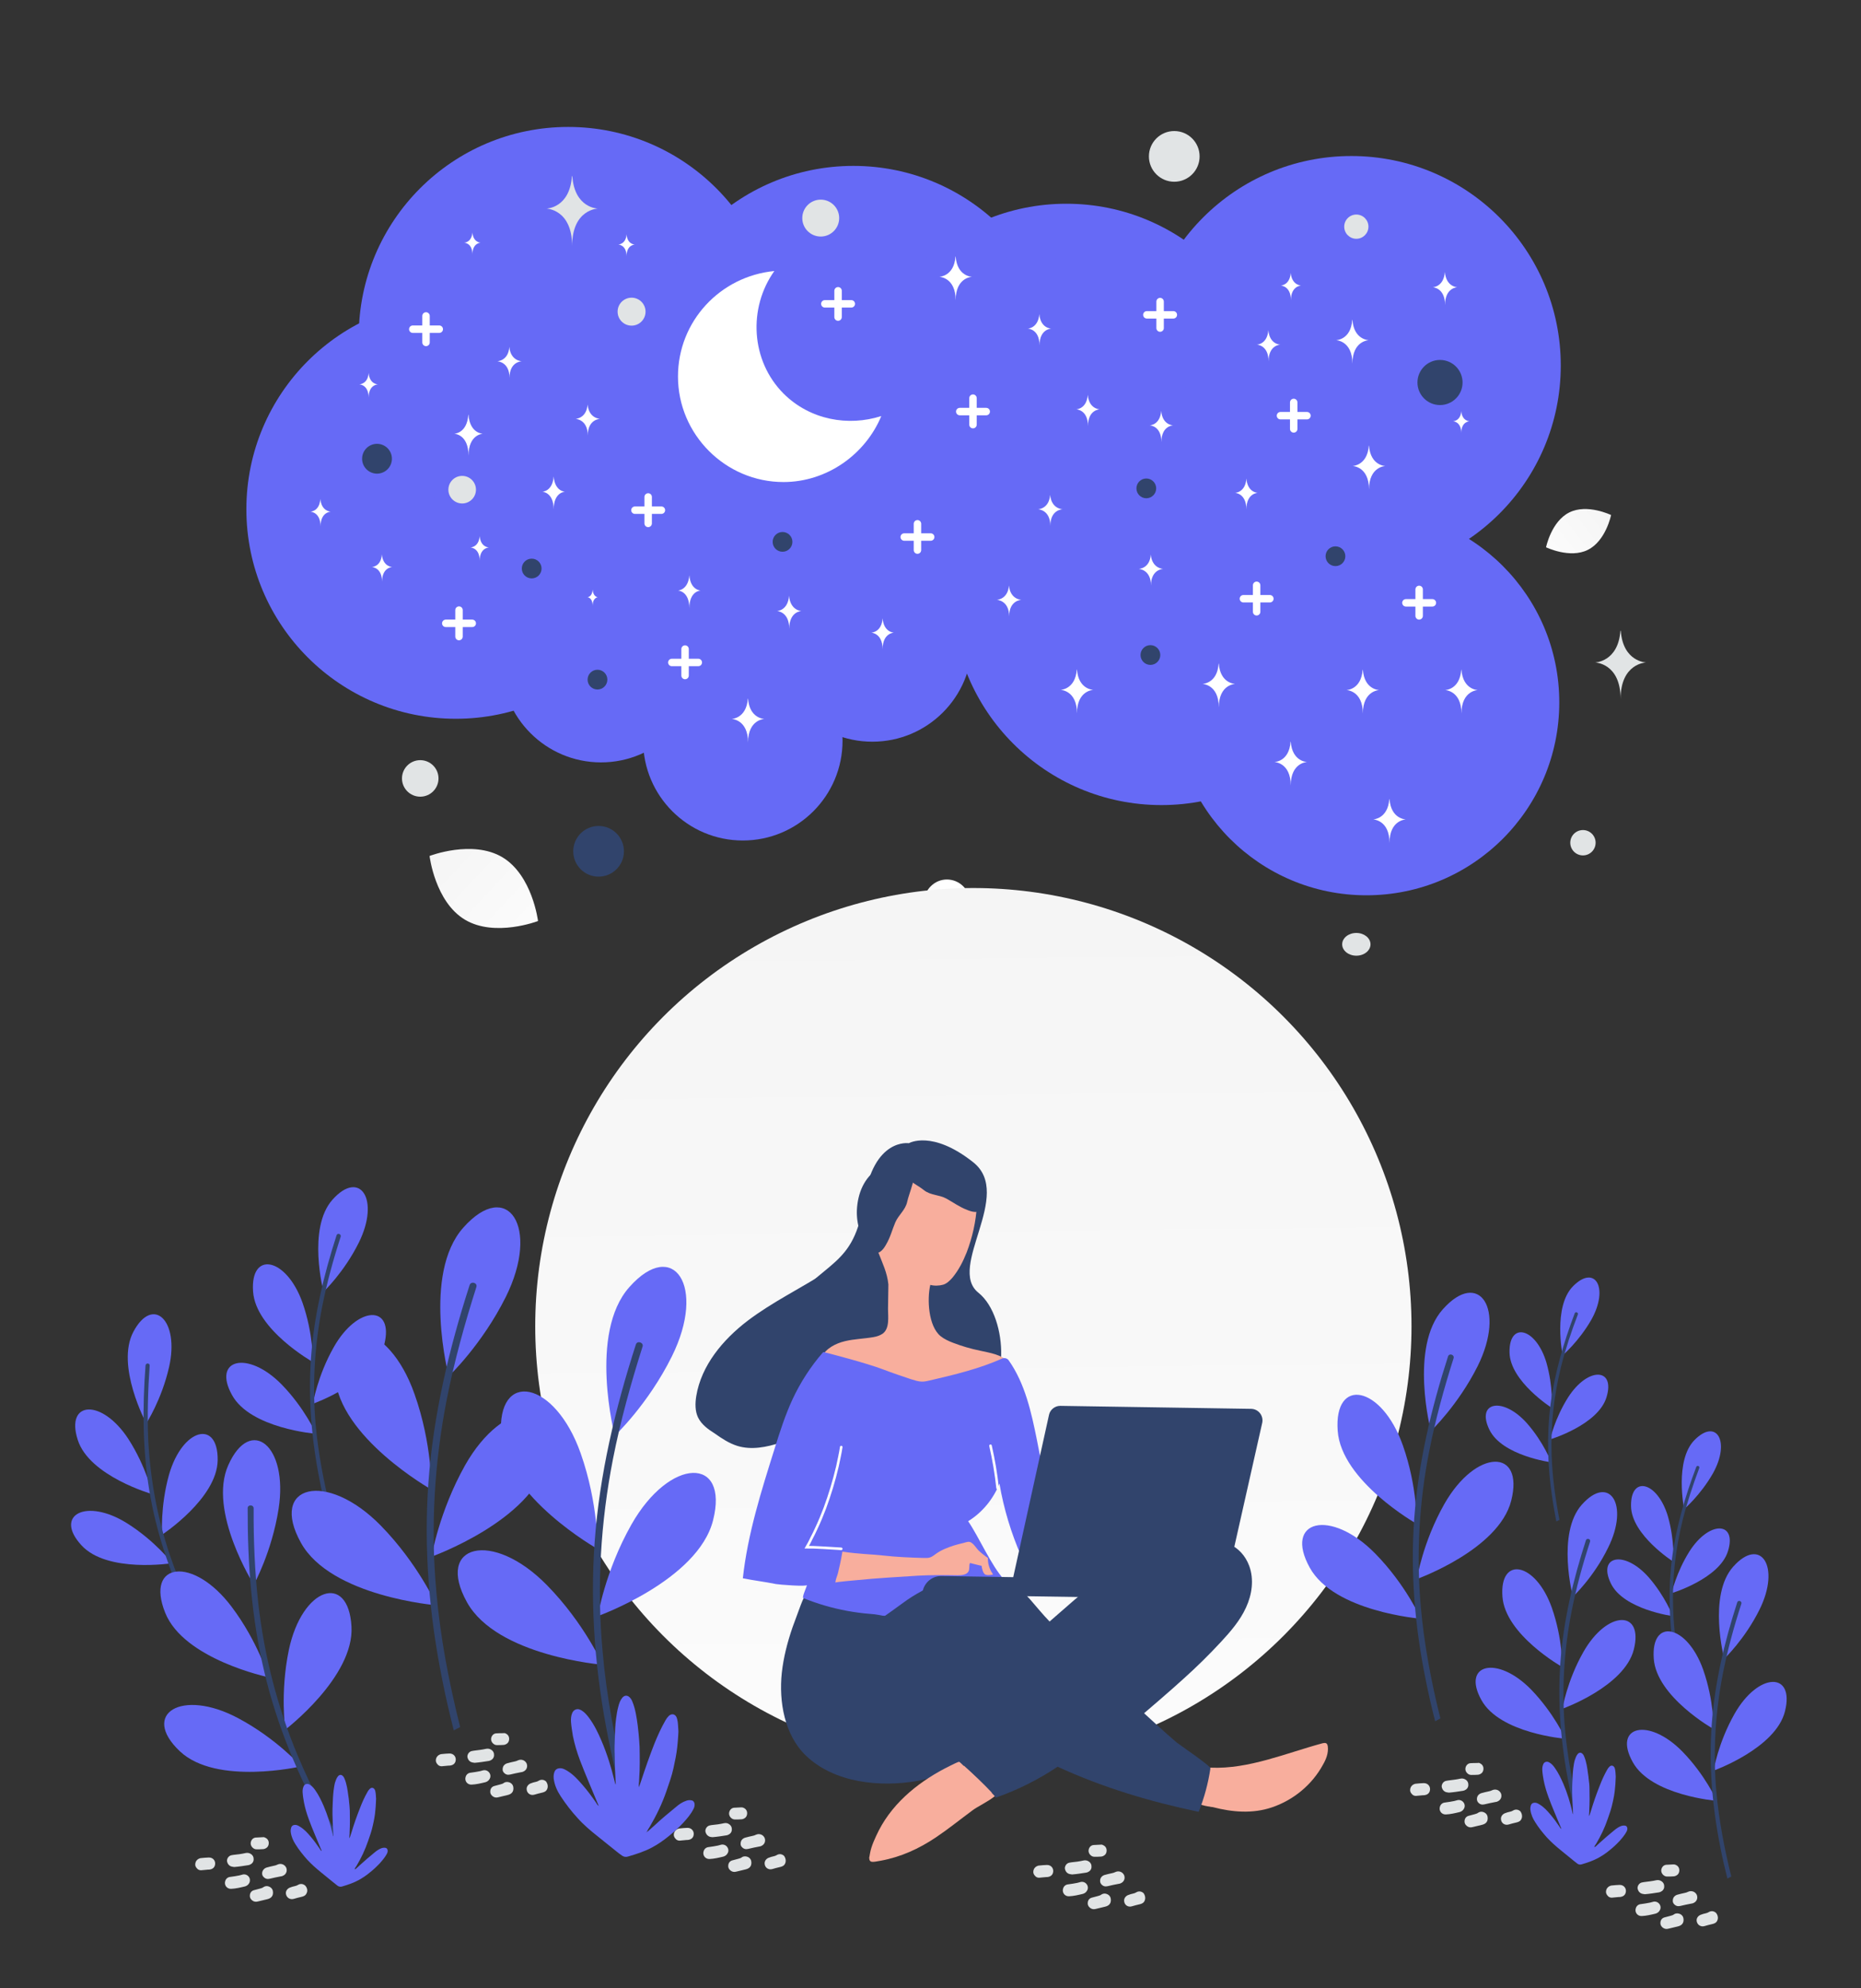 <?xml version="1.0" encoding="utf-8"?>
<!-- Generator: Adobe Illustrator 24.3.0, SVG Export Plug-In . SVG Version: 6.00 Build 0)  -->
<svg version="1.1" id="Layer_1" xmlns="http://www.w3.org/2000/svg" xmlns:xlink="http://www.w3.org/1999/xlink" x="0px" y="0px"
	 viewBox="0 0 998.6 1066.5" style="enable-background:new 0 0 998.6 1066.5;" xml:space="preserve">
<rect x="0" y="0" width="998.6" height="1066.5" fill="#333333" stroke="none"/>
<style type="text/css">
	.st0{fill:#31446C;}
	.st1{fill:#666AF6;}
	.st2{fill:none;}
	.st3{fill-rule:evenodd;clip-rule:evenodd;fill:#FFFFFF;}
	.st4{fill:#FFFFFF;}
	.st5{fill:none;stroke:#FFFFFF;stroke-width:4;stroke-linecap:round;stroke-linejoin:round;}
	.st6{fill:url(#SVGID_1_);}
	.st7{fill:url(#SVGID_2_);}
	.st8{fill:#E1E4E5;}
	.st9{fill:url(#SVGID_3_);}
	.st10{fill:#F8AE9D;}
	.st11{fill:none;stroke:#FFFFFF;stroke-width:1.376;stroke-linecap:round;stroke-miterlimit:10;}
</style>
<circle class="st0" cx="-277.6" cy="68" r="112.4"/>
<circle class="st1" cx="-273" cy="271.4" r="12.1"/>
<g>
	<path class="st2" d="M49.3,19.1h900v600h-900V19.1z"/>
	<circle class="st1" cx="398.6" cy="397.4" r="53.5"/>
	<circle class="st1" cx="322.5" cy="355.5" r="53.5"/>
	<circle class="st1" cx="244.6" cy="273.2" r="112.4"/>
	<circle class="st1" cx="733.2" cy="376.8" r="103.5"/>
	<circle class="st1" cx="340.1" cy="308.3" r="58.1"/>
	<circle class="st1" cx="304.9" cy="180.5" r="112.4"/>
	<circle class="st1" cx="725.1" cy="196.1" r="112.4"/>
	<circle class="st1" cx="419.2" cy="319.1" r="58.1"/>
	<circle class="st1" cx="457.9" cy="201.4" r="112.4"/>
	<circle class="st1" cx="572.2" cy="221.7" r="112.4"/>
	<circle class="st1" cx="468.1" cy="344.4" r="53.5"/>
	<circle class="st1" cx="550.6" cy="250" r="112.4"/>
	<circle class="st1" cx="623.2" cy="319.5" r="112.4"/>
	<path class="st3" d="M566.3,561.3l-47.5-67.4L566.3,561.3z"/>
	<path class="st3" d="M499.4,475.5c-4.8,4.8-4.8,12.7,0,17.5c4.8,4.8,12.7,4.8,17.5,0c4.8-4.8,4.8-12.7,0-17.5
		C512,470.6,504.2,470.6,499.4,475.5L499.4,475.5z"/>
	<path class="st3" d="M447.1,561.3l50.3-67.4L447.1,561.3z"/>
	<path class="st4" d="M297.1,255.6L297.1,255.6c0.6,8.1,6.1,8.2,6.1,8.2s-6.1,0.1-6.1,9.5c0-9.3-6.1-9.5-6.1-9.5
		S296.5,263.7,297.1,255.6z M369.9,308.6L369.9,308.6c0.6,8.1,6.1,8.2,6.1,8.2s-6.1,0.1-6.1,9.5c0-9.3-6.1-9.5-6.1-9.5
		S369.3,316.6,369.9,308.6L369.9,308.6z M423.4,319.6L423.4,319.6c0.7,8.1,6.7,8.2,6.7,8.2s-6.6,0.1-6.6,9.5c0-9.3-6.6-9.5-6.6-9.5
		S422.8,327.7,423.4,319.6z M401.3,374.8h0.1c0.8,10.8,8.8,10.9,8.8,10.9s-8.8,0.2-8.8,12.6c0-12.4-8.8-12.6-8.8-12.6
		S400.5,385.5,401.3,374.8z M473.6,331.7L473.6,331.7c0.6,7.6,6.1,7.7,6.1,7.7s-6.1,0.1-6.1,8.9c0-8.7-6.1-8.9-6.1-8.9
		S473.1,339.3,473.6,331.7L473.6,331.7z M541.4,314.1L541.4,314.1c0.7,7.6,6.7,7.7,6.7,7.7s-6.6,0.1-6.6,8.9c0-8.7-6.6-8.9-6.6-8.9
		S540.8,321.6,541.4,314.1z M617.5,297.5L617.5,297.5c0.7,7.6,6.7,7.7,6.7,7.7s-6.6,0.1-6.6,8.9c0-8.7-6.6-8.9-6.6-8.9
		S617,305.1,617.5,297.5L617.5,297.5z M577.8,359.2h0.1c0.8,10.8,8.8,10.9,8.8,10.9s-8.8,0.2-8.8,12.6c0-12.4-8.8-12.6-8.8-12.6
		S577,369.9,577.8,359.2z M653.9,356h0.1c0.8,10.8,8.8,10.9,8.8,10.9s-8.8,0.2-8.8,12.6c0-12.4-8.8-12.6-8.8-12.6
		S653.2,366.8,653.9,356z M692.5,397.9h0.1c0.8,10.8,8.8,10.9,8.8,10.9s-8.8,0.2-8.8,12.6c0-12.4-8.8-12.6-8.8-12.6
		S691.8,408.7,692.5,397.9L692.5,397.9z M784.1,359.3h0.1c0.8,10.8,8.8,10.9,8.8,10.9s-8.8,0.2-8.8,12.6c0-12.4-8.8-12.6-8.8-12.6
		S783.3,370.1,784.1,359.3z M745.5,428.7h0.1c0.8,10.8,8.8,10.9,8.8,10.9s-8.8,0.2-8.8,12.6c0-12.4-8.8-12.6-8.8-12.6
		S744.7,439.4,745.5,428.7z M563.5,265.5L563.5,265.5c0.7,7.6,6.7,7.7,6.7,7.7s-6.6,0.1-6.6,8.9c0-8.7-6.6-8.9-6.6-8.9
		S562.9,273.1,563.5,265.5z M668.8,256.7L668.8,256.7c0.6,7.6,6.1,7.7,6.1,7.7s-6.1,0.1-6.1,8.9c0-8.7-6.1-8.9-6.1-8.9
		S668.3,264.3,668.8,256.7L668.8,256.7z M734.5,239.1h0.1c0.8,10.8,8.8,10.9,8.8,10.9s-8.8,0.2-8.8,12.6c0-12.4-8.8-12.6-8.8-12.6
		S733.7,249.8,734.5,239.1z M731.2,359.3h0.1c0.8,10.8,8.8,10.9,8.8,10.9s-8.8,0.2-8.8,12.6c0-12.4-8.8-12.6-8.8-12.6
		S730.4,370.1,731.2,359.3z M692.6,146.4L692.6,146.4c0.6,6.7,5.6,6.8,5.6,6.8s-5.5,0.1-5.5,7.9c0-7.8-5.5-7.9-5.5-7.9
		S692.1,153.1,692.6,146.4z M725.6,171.6h0.1c0.8,10.8,8.8,10.9,8.8,10.9s-8.8,0.2-8.8,12.6c0-12.4-8.8-12.6-8.8-12.6
		S724.9,182.4,725.6,171.6z M775.3,145.9L775.3,145.9c0.7,8.1,6.7,8.2,6.7,8.2s-6.6,0.1-6.6,9.5c0-9.3-6.6-9.5-6.6-9.5
		S774.7,154,775.3,145.9z M784.1,220.5L784.1,220.5c0.4,5.4,4.4,5.5,4.4,5.5s-4.4,0.1-4.4,6.3c0-6.2-4.4-6.3-4.4-6.3
		S783.8,225.9,784.1,220.5z M171.9,267.7L171.9,267.7c0.6,6.7,5.6,6.8,5.6,6.8s-5.5,0.1-5.5,7.9c0-7.8-5.5-7.9-5.5-7.9
		S171.4,274.5,171.9,267.7L171.9,267.7z M204.9,297.4L204.9,297.4c0.6,6.7,5.6,6.8,5.6,6.8s-5.5,0.1-5.5,7.9c0-7.8-5.5-7.9-5.5-7.9
		S204.5,304.1,204.9,297.4z M257.4,287.6L257.4,287.6c0.5,6.1,5,6.1,5,6.1s-5,0.1-5,7.1c0-7-5-7.1-5-7.1S256.9,293.7,257.4,287.6z
		 M318,316.3L318,316.3c0.3,4,2.8,4.1,2.8,4.1s-2.8,0.1-2.8,4.7c0-4.7-2.8-4.7-2.8-4.7S317.8,320.3,318,316.3L318,316.3z
		 M557.7,168.5L557.7,168.5c0.6,7.7,6.4,7.8,6.4,7.8s-6.3,0.1-6.3,9c0-8.9-6.3-9-6.3-9S557.1,176.1,557.7,168.5z M583.7,211.8
		L583.7,211.8c0.6,7.7,6.4,7.8,6.4,7.8s-6.3,0.1-6.3,9c0-8.9-6.3-9-6.3-9S583.1,219.5,583.7,211.8z M680.6,177.1L680.6,177.1
		c0.6,7.7,6.4,7.8,6.4,7.8s-6.3,0.1-6.3,9c0-8.9-6.3-9-6.3-9S680,184.8,680.6,177.1z M623.1,220.4L623.1,220.4
		c0.6,7.7,6.4,7.8,6.4,7.8s-6.3,0.1-6.3,9c0-8.9-6.3-9-6.3-9S622.5,228.1,623.1,220.4L623.1,220.4z M253.5,124.7L253.5,124.7
		c0.4,5.4,4.4,5.5,4.4,5.5s-4.4,0.1-4.4,6.3c0-6.2-4.4-6.3-4.4-6.3S253.1,130.1,253.5,124.7L253.5,124.7z M273.3,186.1L273.3,186.1
		c0.7,7.6,6.7,7.7,6.7,7.7s-6.6,0.1-6.6,8.9c0-8.7-6.6-8.9-6.6-8.9S272.8,193.7,273.3,186.1z M197.8,200.1L197.8,200.1
		c0.5,6.1,5,6.1,5,6.1s-5,0.1-5,7.1c0-7-5-7.1-5-7.1S197.4,206.1,197.8,200.1z M251.3,222.5h0.1c0.7,10.1,7.7,10.2,7.7,10.2
		s-7.7,0.2-7.7,11.8c0-11.7-7.7-11.8-7.7-11.8S250.6,232.6,251.3,222.5L251.3,222.5z M512.7,137.6h0.1c0.8,10.8,8.8,10.9,8.8,10.9
		s-8.8,0.2-8.8,12.6c0-12.4-8.8-12.6-8.8-12.6S512,148.3,512.7,137.6z M336.2,125.7L336.2,125.7c0.4,5.4,4.4,5.5,4.4,5.5
		s-4.4,0.1-4.4,6.3c0-6.2-4.4-6.3-4.4-6.3S335.9,131,336.2,125.7z M315.3,217L315.3,217c0.7,7.6,6.7,7.7,6.7,7.7s-6.6,0.1-6.6,8.9
		c0-8.7-6.6-8.9-6.6-8.9S314.7,224.6,315.3,217L315.3,217z"/>
	<path class="st5" d="M449.7,170.1V156 M442.6,163h14.2 M522.1,227.8v-14.2 M515,220.8h14.2 M347.8,280.8v-14.2 M340.7,273.7h14.2
		 M246.3,341.5v-14.2 M239.2,334.4h14.2 M367.6,362.4v-14.2 M360.5,355.4h14.2 M674.3,328.2v-14.2 M667.2,321.2h14.2 M761.5,330.4
		v-14.2 M754.4,323.4h14.2 M694.2,230.1v-14.2 M687.1,223h14.2 M492.3,295.1V281 M485.2,288.1h14.2 M228.6,183.7v-14.2 M221.5,176.6
		h14.2 M622.5,176v-14.2 M615.4,168.9h14.2"/>
	<path class="st3" d="M472.9,223.2c-17.7,5.7-38.2,2.1-52.4-12c-17.7-17.7-19.1-46-5-65.8c-29,2.8-51.7,26.9-51.7,56.6
		c0,31.1,25.5,56.6,56.6,56.6C443.8,258.6,464.4,243.7,472.9,223.2L472.9,223.2z"/>
	
		<linearGradient id="SVGID_1_" gradientUnits="userSpaceOnUse" x1="815.199" y1="137.799" x2="894.762" y2="200.734" gradientTransform="matrix(1 0 0 -1 0 448.011)">
		<stop  offset="0" style="stop-color:#FFFFFF"/>
		<stop  offset="1" style="stop-color:#EEEEEE"/>
	</linearGradient>
	<path class="st6" d="M852,295c-9.6,4.8-22.4-1.4-22.4-1.4s2.8-13.9,12.5-18.7c9.6-4.8,22.4,1.4,22.4,1.4S861.7,290.2,852,295
		L852,295z"/>
	
		<linearGradient id="SVGID_2_" gradientUnits="userSpaceOnUse" x1="311.328" y1="-76.862" x2="181.918" y2="43.377" gradientTransform="matrix(1 0 0 -1 0 448.011)">
		<stop  offset="0" style="stop-color:#FFFFFF"/>
		<stop  offset="1" style="stop-color:#EEEEEE"/>
	</linearGradient>
	<path class="st7" d="M249.5,493.4c16.1,9.6,39.2,0.7,39.2,0.7s-3-24.5-19.1-34.2c-16.1-9.6-39.1-0.7-39.1-0.7
		S233.4,483.8,249.5,493.4L249.5,493.4z"/>
	<circle class="st0" cx="772.7" cy="205.2" r="12.1"/>
	<circle class="st0" cx="321.2" cy="456.7" r="13.6"/>
	<circle class="st0" cx="202.3" cy="246.1" r="8"/>
	<circle class="st0" cx="615.1" cy="262" r="5.3"/>
	<circle class="st0" cx="716.6" cy="298.4" r="5.3"/>
	<circle class="st0" cx="617.3" cy="351.4" r="5.3"/>
	<circle class="st0" cx="419.9" cy="290.7" r="5.3"/>
	<circle class="st0" cx="320.6" cy="364.6" r="5.3"/>
	<circle class="st0" cx="285.3" cy="305" r="5.3"/>
	<circle class="st8" cx="849.4" cy="452.1" r="6.8"/>
	<circle class="st8" cx="225.5" cy="417.6" r="9.8"/>
	<circle class="st8" cx="338.9" cy="167.2" r="7.5"/>
	<circle class="st8" cx="727.8" cy="121.6" r="6.5"/>
	<circle class="st8" cx="248" cy="262.7" r="7.4"/>
	<circle class="st8" cx="440.4" cy="117" r="9.9"/>
	<ellipse class="st8" cx="727.8" cy="506.6" rx="7.6" ry="6.1"/>
	<circle class="st8" cx="630.1" cy="83.9" r="13.6"/>
	<path class="st8" d="M869.5,338.4h0.2c1.2,16.7,13.6,17,13.6,17s-13.7,0.3-13.7,19.6c0-19.3-13.7-19.6-13.7-19.6
		S868.3,355.1,869.5,338.4z M306.9,94.5h0.2c1.2,17.2,13.7,17.4,13.7,17.4s-13.8,0.3-13.8,20.1c0-19.8-13.8-20.1-13.8-20.1
		S305.7,111.7,306.9,94.5z"/>
</g>
<path class="st2" d="M-23.4,408.2h1057.9v705.3H-23.4V408.2z"/>
<linearGradient id="SVGID_3_" gradientUnits="userSpaceOnUse" x1="528.067" y1="-762.239" x2="513.569" y2="483.023" gradientTransform="matrix(1 0 0 -1 0 448.011)">
	<stop  offset="0" style="stop-color:#FFFFFF"/>
	<stop  offset="1" style="stop-color:#EEEEEE"/>
</linearGradient>
<circle class="st9" cx="522.3" cy="711.5" r="235.1"/>
<path class="st10" d="M682.5,969.6c11.6-3.9,21.6-12.2,27.4-22.9c1.7-2.9,3-6.3,2.6-9.7c-0.1-0.7-0.3-1.5-0.9-1.8
	c-0.6-0.3-1.3-0.1-1.9,0c-19.3,5.2-39.7,14-60,13.1c-0.9,0-1.9-0.1-2.7,0.3c-1,0.4-1.6,1.3-2.1,2.3c-1.5,3.2-2.9,9.2-2.4,12.8
	c0.6,4.3,4.7,4.9,8.4,5.8C661.3,972.2,672.2,973.1,682.5,969.6z"/>
<path class="st10" d="M684.3,945.7c1.6-0.7,3.2-1.3,4.8-1.3c1.7,0,3.5,0.9,4,2.5c0.4,1.1,0,2.3-0.4,3.3c-1.2,2.7-3.3,4.9-5.6,6.8
	c-8.6,7.3-19.7,11.7-31,12.4c-5,0.3-10.3-0.2-14.7-2.5c2.2-2.7,1.8-6.5,2-9.9c0.7-9.9,9.2-6.2,16-6.2
	C667.9,950.6,676.4,948.9,684.3,945.7L684.3,945.7z"/>
<path class="st0" d="M425.6,872.1l-0.4,1.1c-2.7,7.9-4.8,16-5.7,24.3c-1.6,15.3,1.4,33.2,12.9,44.3c15.4,14.8,40,17.1,60,13.6
	c8.2-1.4,15.9-4.9,22.5-10c6.5,5.9,13.5,12.4,19.4,19c11.7-4.1,22.9-9.7,33.2-16.6c24.4,11.2,49.4,18.7,75.7,24.2
	c3-7.5,5.1-15.3,6.3-23.3c0.2-1.3-16.2-12.4-18.1-13.9c-5.7-4.8-17.5-15.7-17.5-15.7s14.9-12.7,21.4-18.7
	c6.9-6.2,13.5-12.7,19.8-19.5c5.2-5.6,10.3-11.5,13.5-18.5c3.2-6.9,4.4-15.1,1.7-22.4c-8.4-22.4-42.5-14.6-58.3-6.8
	c-13.1,6.4-24.5,15.8-35.6,25.2c-4.4,3.8-8.8,7.7-13.2,11.5c-3.4-3.5-7.2-8.1-10.4-11.8c-3.5-4-7.4-7.8-12.2-10.1
	c-5-2.5-9.7-2.2-15-2.9c-2.4-0.3-4.7-1.1-7.1-1.5c-7-1.3-14.5,0.1-20.6,3.7c-5.9,3.4-10.6,7.5-17.5,8.8c-7.8,1.5-16.9,0.6-24.7-0.4
	c-7-1-14.2-2.6-21.2-1.2c-2.9,0.6-4,4.6-5,7C428.2,865,426.9,868.5,425.6,872.1L425.6,872.1z M487.7,613.3c0,0-18.9-3-24,30.4
	c-5.6,37.1-20.7,31-44.6,61.2c-14,17.6,0.7,48.7,30.6,48.1c29.9-0.6,56.9-9.2,74.1-5.5c17.2,3.7,18.2-40.4,1.2-54
	c-17-13.6,19.2-52.6-2.8-70C500.1,606,487.7,613.3,487.7,613.3L487.7,613.3z"/>
<path class="st0" d="M374.6,760.5c-1.7-3.5-1.6-7.7-1-11.5c2.7-16.5,14.3-30.3,27.5-40.4c13.3-10.1,28.5-17.4,42.5-26.4
	c3.6-2.4,7.3-4.9,11.4-6.2c4.2-1.3,9-1.1,12.5,1.5c2.4,1.9,3.8,4.8,4.7,7.7c1.8,6.4,1.1,13.1,0,19.6c-1.4,8.2-3.4,16.3-6.7,23.8
	c-2.6,6.1-6.9,12.3-13.4,13.5c-1.9,7.2-5.7,14-11.1,19.2c-6.2,6-14,9.8-22.1,12.6c-7.5,2.5-15.7,4.1-23.2,1.8
	c-4.5-1.4-8.4-4-12.2-6.7C380,766.8,376.5,764.3,374.6,760.5z M442.2,749.5l4.4-7c-0.9,0.1-1.8,0.3-2.7,0.6
	C441.5,744.2,440,748,442.2,749.5z"/>
<path class="st10" d="M524,642.6c0.2,1.2,0.3,2.5,0.2,4c-0.5,8.7-2.4,17.2-5.5,25.3c-1.9,4.8-4.3,9.5-7.6,13.5c-1.4,1.6-3,3.2-5,3.8
	c-2.1,0.6-4.8,0.7-6.9,0.1c-1.8,7.6-1.1,22.1,5.5,27.5c2,1.6,4.4,2.7,6.8,3.6c4.7,1.8,9.5,3.2,14.4,4.2c5.5,1.2,11.6,2.1,15.5,6.2
	c0.5,0.5,1,1.2,0.8,1.9c-0.1,0.4-0.4,0.7-0.8,1c-3.1,2.5-6.9,3.9-10.6,5.2c-6.6,2.2-13.5,4.1-20.4,5.4c-7.3,1.3-14.7,1.9-22.1,1.1
	c-5.7-0.6-11.3-2.1-16.4-4.6c-5.4-2.7-10.9-4.9-16.5-7.4c-4.7-2.2-9.4-4.7-14.5-5.5c2.4-4.6,7.5-7.2,12.5-8.4
	c5-1.2,10.3-1.3,15.4-2.2c1.7-0.3,3.3-0.8,4.8-1.8c3.9-2.8,2.9-9.2,2.9-13.3l0.2-13.1c-0.6-6.3-3.2-11.5-5.4-17.2
	c-3.5-8.8-4.2-18.7-1.1-27.7c3-8.9,10-16.7,18.8-19.8c8.9-3.1,19.6-1.4,26.4,5.2C519.5,633.5,523.1,637.2,524,642.6L524,642.6z"/>
<path class="st0" d="M496.7,614.8c8.9-1,16.9,3.3,22.9,10.1c5,5.6,8,13.1,7.8,20.6c0,1.1-0.1,2.2-0.7,3.2c-1.6,2.3-5.1,1.5-7.7,0.4
	c-4.2-1.6-7.4-4-11.2-6.1s-8.5-1.7-12-4.5c-3.2-2.7-14.4-8.3-14.7-12.7c-0.4-5.3,9.4-9.7,13.5-10.6
	C495.3,614.9,495.9,614.8,496.7,614.8L496.7,614.8z"/>
<path class="st0" d="M471.2,626.9c-7.5,4.8-11,13.3-11.4,22.3c-0.3,7.5,2.1,15.2,6.9,20.9c0.7,0.8,1.5,1.6,2.6,2
	c2.7,0.8,4.9-2.1,6.2-4.5c2.3-3.9,3.2-7.8,4.9-11.8s5.5-6.7,6.4-11.1c0.8-4.1,5.9-15.6,3.4-19.2c-3.1-4.4-13.4-1.6-17.2,0.3
	C472.4,626.1,471.8,626.4,471.2,626.9z"/>
<path class="st1" d="M537.8,728.8c1.2-0.5,2.6-0.1,3.4,0.9c8.8,12.4,12.2,27.9,15.2,42.8c3.4,17,6.4,34,9.3,51.1
	c0.2,0.9,0.3,1.8-0.1,2.6c-0.4,0.8-1.3,1.2-2.1,1.6c-5.1,2.5-10.3,4.9-15.4,7.3c-5.5-12.5-9.5-25.7-11.8-39.2
	c-3.3,8.3-9.2,15.5-16.8,20.2c5.6,8.1,12.6,24.2,19.3,31.3c1,1.1,7.4-0.6,8.9-1.1c0.9,2.5-3.3-0.2-3.3,2.4
	c-3.8,0.6-8.8-1.7-12.7-2.2c-4.8-0.6-9.6-0.6-14.3-0.1c-7.9,0.9-15.6,3.3-22.7,7.1c-3.5,1.9-6.9,4-10,6.3c-2.8,2.1-9.6,6.9-9.6,6.9
	c-0.5,0.4-2.8-0.2-3.4-0.3c-1.6-0.3-3.2-0.5-4.9-0.6c-4.1-0.3-8.2-0.9-12.2-1.6c-8.1-1.5-16-3.8-23.6-6.9c-0.7-0.6,1.9-6,2-7
	c-0.1,1-15.1-0.2-16.6-0.5c-5.9-1.2-11.9-1.9-17.8-3.1c2.6-23.8,9.9-46.8,17.1-69.7c2.8-9,5.7-18,9.6-26.4c4.2-9,9.7-17.5,16.2-25
	c0.2-0.2,0.5-0.3,0.7-0.2c3.1,0.8,22.3,5.7,31.8,9.3c4.9,1.9,9.8,3.5,14.8,5.2c2,0.6,4,1.3,6,1.3c1.4,0,2.7-0.3,4-0.6
	C512.2,737.5,525.5,734.3,537.8,728.8L537.8,728.8z"/>
<path class="st11" d="M451.4,776.3c-0.5,3.4-1.3,6.8-2,10.2c-1.8,7.7-4.1,15.3-6.8,22.6c-1.4,3.7-2.9,7.3-4.6,10.9
	c-0.8,1.8-1.7,3.6-2.6,5.3c-0.4,0.9-0.9,1.8-1.3,2.6c-0.4,0.7-0.8,1.4-1.2,2.1c2.7-0.1,15.8,0.7,18.5,0.9"/>
<path class="st10" d="M451.8,833.7c-0.3,1.7-0.6,3.5-1,5.2l-1.2,5.2c-0.4,1.5-1.3,3.3-1.3,4.9c0-0.3,10.5-1.2,11.5-1.3
	c11-1.1,22-1.7,32.9-2.4c7.1-0.4,14.1-0.3,21.2-0.2c2.1,0,4.6-0.2,5.7-1.9c0.9-1.5,0.2-3.3,0.9-4.7c0.5,0.1,6.2,1.6,6.2,1.5
	c0.2,1.3,0.7,4,2,4.7c0.5,0.2,1,0.3,1.5,0.3c0.7,0,1.5-0.1,2.2-0.2c0.1,0,0.2,0,0.3-0.1c0.1-0.1,0-0.3-0.1-0.5
	c-1.7-2.5-2.6-5.4-2.5-8.4c-1.8-1.2-3.5-2.6-5.1-4.1c-1.2-1.3-2.1-2.9-3.5-3.9c-1.4-1.2-2.8-0.5-4.3-0.1c-1.8,0.4-3.6,0.9-5.3,1.4
	c-3.4,1.1-6.8,2.4-9.7,4.5c-1,0.7-1.9,1.5-3.1,1.9c-1.1,0.4-2.4,0.3-3.5,0.3c-7.2-0.2-14.5-0.5-21.6-1.3c-7.3-0.8-12.4-0.7-22-2.1
	C452.1,832.1,452,832.7,451.8,833.7z"/>
<path class="st11" d="M531.5,775.6c1.7,7.5,3,15,3.8,22.7"/>
<path class="st0" d="M677.3,763.3L656,857.9l-161.1-2.4c0.1-5.6,4.7-10.1,10.3-10l38.5,0.6l19.2-87.1c0.6-2.8,3.2-4.8,6-4.8
	l102.5,1.6C675.3,755.9,678.1,759.5,677.3,763.3L677.3,763.3z"/>
<path class="st10" d="M466.8,994.5c0.7-4.3,2.9-8.7,4.8-12.6c8.2-15.8,22.7-27,38.4-34.7c1.6-0.8,3.2-1.6,4.9-2.2
	c-0.1,0.2-0.3,0.4-0.4,0.6l0,0.1h-0.1c0.2-0.1,0.3-0.2,0.5-0.4c6.3,5.7,13.1,12,18.9,18.3c-3.8,3.1-9.4,5.6-12.1,7.7
	c-6.5,4.8-12.8,9.9-19.5,14.4c-9.1,6.1-18.7,10.5-29.5,12.5c-4.2,0.7-6.3,1.5-6.3-1.7C466.6,996,466.6,995.4,466.8,994.5
	L466.8,994.5z"/>
<path class="st10" d="M477.3,982c4.2-7.9,10.7-13.9,17.9-19.3c5-3.8,10.3-7.1,15.4-10.6c1.4-1,4.3-3.6,6.7-4.8
	c5.1,4.6,10.2,9.4,14.9,14.4c-15.5,9.4-29.3,21.7-46.2,28.4c-1.6,0.6-3.2,1.2-4.8,1.2c-1.7,0-3.5-0.7-4.4-2
	C475.1,987.2,476.1,984.3,477.3,982L477.3,982z"/>
<path class="st8" d="M775.4,961.2c-1.1-0.6-1.8-1.8-1.8-3c0.1-1.3,1-2.5,2.3-2.8c0.4-0.1,0.7-0.1,1.1-0.2c2.2-0.3,4.4-0.5,6.6-1
	c0.9-0.2,1.9-0.1,2.8,0.5c1.1,0.7,1.6,1.8,1.5,3.1c-0.1,1.3-0.9,2.2-2.1,2.7c-0.2,0.1-0.5,0.1-0.7,0.2c-2.5,0.4-5.1,0.8-7.6,1
	C776.7,961.6,776,961.5,775.4,961.2L775.4,961.2z M785.6,970.2c-0.5,1-1.3,1.6-2.3,1.9c-2.5,0.6-5,1.2-7.5,1.3
	c-2.3,0.1-3.9-2.1-3.1-4.3c0.4-1.2,1.4-2,2.7-2.1c1.7-0.2,3.3-0.5,4.9-0.8c0.5-0.1,1-0.3,1.5-0.4c1.2-0.4,2.6,0,3.4,1
	C786,967.7,786.2,969.1,785.6,970.2L785.6,970.2z M792.8,963.7c0.4-0.8,1.1-1.4,2-1.7c1.4-0.4,2.7-0.7,4.1-1
	c0.6-0.1,1.2-0.3,1.8-0.6c1.7-0.8,3.7-0.2,4.6,1.5c0,0.1,0.1,0.1,0.1,0.2c0.7,1.8-0.1,3.7-2,4.4c-0.3,0.1-0.5,0.2-0.8,0.2
	c-2.1,0.4-4.1,0.8-6.1,1.3c-1.3,0.3-2.4,0-3.3-1C792.4,966.1,792.3,964.8,792.8,963.7z M796.4,972.3c1.4,0.7,1.9,1.8,1.9,3.2
	c0,1.3-0.6,2.4-1.8,3c-0.4,0.2-0.9,0.4-1.4,0.5c-1.7,0.4-3.3,0.8-5,1.2c-1.1,0.3-2.1,0.1-3-0.6c-1-0.8-1.4-1.8-1.2-3
	c0.2-1.3,1-2.2,2.3-2.5c1-0.3,2-0.5,3-0.8c0.7-0.2,1.5-0.4,2.1-0.9C794.3,971.8,795.4,971.8,796.4,972.3L796.4,972.3z M816.4,975.8
	c-0.3,0.7-0.8,1.2-1.5,1.5c-0.4,0.2-0.8,0.3-1.2,0.4c-1.4,0.3-2.8,0.7-4.2,1.1c-2.1,0.6-4-0.8-4.1-2.9c-0.1-1.3,0.7-2.5,2-3.1
	c1-0.4,2-0.7,3-0.9c0.5-0.1,1-0.3,1.5-0.6c1.3-0.8,2.8-0.6,3.9,0.4C816.7,972.9,817,974.5,816.4,975.8z M757,958.8
	c0.4-0.7,0.9-1.2,1.5-1.5c0.4-0.2,0.9-0.4,1.4-0.4c1.3-0.1,2.6-0.3,4-0.3c2.4-0.1,4,2,3.3,4.3c-0.4,1.2-1.3,1.9-2.5,2.1
	c-0.4,0.1-0.8,0.1-1.2,0.1c-1.1,0.1-2.1,0.2-3.2,0.3c-1.3,0.2-2.3-0.3-3-1.3C756.5,961.1,756.5,959.9,757,958.8L757,958.8z
	 M794.2,946c1.3,0.6,1.9,1.8,1.8,3.1c-0.1,1.4-0.8,2.3-2.1,2.8c-0.3,0.1-0.6,0.2-0.9,0.2c-1.2,0.1-2.3,0.1-3.5,0.1
	c-0.7,0-1.3-0.2-1.8-0.6c-1.1-0.8-1.6-2.1-1.3-3.3c0.3-1.3,1.3-2.3,2.6-2.4c1.3-0.1,2.6-0.1,3.9-0.1
	C793.4,945.6,793.9,945.8,794.2,946L794.2,946z"/>
<path class="st1" d="M173.6,693c0,0-8.9-34,4.8-49.4c14.7-16.5,25.7-0.2,14.1,23.1C184.6,682.6,173.6,693,173.6,693L173.6,693z
	 M167.9,730.7c0,0-30.7-17.3-32.1-37.8c-1.6-22,17.8-18.5,26.5,5.9C168.2,715.6,167.9,730.7,167.9,730.7z M167.9,753.1
	c0,0,33.3-11.9,38.3-31.8c5.4-21.4-14.3-21.2-27.1,1.4C170.3,738.2,167.9,753.1,167.9,753.1z M169.6,769.2c0,0-35.2-2.8-45.1-20.8
	c-10.7-19.3,8.4-24.2,26.6-5.7C163.5,755.4,169.6,769.2,169.6,769.2L169.6,769.2z"/>
<path class="st0" d="M180.6,662.7c-6.9,21.3-12.1,43.2-13.7,65.6c-1.6,22,0.3,44.1,4.6,65.7c1.1,5.7,2.4,11.3,3.8,16.9l2.1-1.1
	c-3.7-14.9-6.6-30-8-45.3c-1.9-21.3-0.6-42.7,3.5-63.6c2.5-12.7,5.9-25.1,9.9-37.4C183.3,662,181,661.3,180.6,662.7L180.6,662.7z"/>
<path class="st1" d="M78.5,763.6c0,0-16.6-31-6.9-49.2c10.4-19.5,24.9-6.2,19.1,19.1C86.7,751,78.5,763.6,78.5,763.6L78.5,763.6z
	 M81.8,801.6c0,0-33.9-9.6-40.1-29.2c-6.7-21,13-22.2,27.2-0.4C78.5,786.9,81.8,801.6,81.8,801.6z M87,823.3
	c0,0,29.5-19.4,29.8-39.9c0.3-22.1-18.9-17.3-26.1,7.7C85.9,808.3,87,823.3,87,823.3z M92.4,838.6c0,0-34.9,5.5-48.7-9.6
	c-14.9-16.2,2.5-25.6,24.5-11.8C83.3,826.7,92.4,838.6,92.4,838.6z"/>
<path class="st0" d="M78.1,732.5c-1.7,22.3-1.6,44.9,2,67c3.6,21.8,10.6,42.8,19.9,62.8c2.4,5.2,5,10.4,7.7,15.5l1.8-1.6
	c-7.1-13.6-13.5-27.6-18.4-42.1c-6.8-20.2-10.6-41.3-11.6-62.6c-0.5-12.9-0.1-25.8,0.8-38.7C80.6,731.2,78.3,731,78.1,732.5z"/>
<path class="st1" d="M903.7,809.6c0,0-5.3-26.1,5.6-37.1c11.8-11.9,19.4,0.9,9.8,18C912.4,802.2,903.7,809.6,903.7,809.6
	L903.7,809.6z M897.9,837.8c0,0-22.5-14.3-22.7-29.8c-0.3-16.7,14.2-13.3,19.8,5.5C898.7,826.5,897.9,837.8,897.9,837.8z M897,854.7
	c0,0,25.6-7.7,30.2-22.5c5-16-10-16.6-20.6,0C899.4,843.6,897,854.7,897,854.7z M897.6,867c0,0-26.4-3.5-33.2-17.5
	c-7.3-15,7.3-18,20.3-3.3C893.5,856.3,897.6,867,897.6,867z"/>
<path class="st0" d="M910.2,787c-6,15.8-10.8,32.2-13,49c-2.1,16.6-1.6,33.3,0.9,49.8c0.6,4.3,1.4,8.6,2.2,12.9l1.7-0.8
	c-2.2-11.4-3.8-22.9-4.2-34.5c-0.6-16.1,1.2-32.2,5.1-47.9c2.4-9.5,5.5-18.8,8.9-27.9C912.2,786.5,910.6,785.9,910.2,787L910.2,787z
	"/>
<path class="st1" d="M838.5,727.1c0,0-5.3-26.1,5.6-37.1c11.8-11.9,19.4,0.9,9.8,18C847.2,719.7,838.5,727.1,838.5,727.1z
	 M832.7,755.3c0,0-22.5-14.3-22.7-29.8c-0.3-16.7,14.2-13.3,19.8,5.5C833.5,744,832.7,755.3,832.7,755.3z M831.8,772.2
	c0,0,25.6-7.7,30.2-22.5c5-16-10-16.6-20.6,0C834.2,761.1,831.8,772.2,831.8,772.2L831.8,772.2z M832.4,784.5
	c0,0-26.4-3.5-33.2-17.5c-7.3-15,7.3-18,20.3-3.3C828.4,773.9,832.4,784.5,832.4,784.5z"/>
<path class="st0" d="M845,704.5c-6,15.8-10.8,32.2-13,49c-2.1,16.6-1.6,33.3,0.9,49.8c0.6,4.3,1.4,8.6,2.2,12.9l1.7-0.8
	c-2.2-11.4-3.8-22.9-4.2-34.5c-0.6-16.1,1.2-32.2,5.1-47.9c2.4-9.5,5.5-18.8,9-27.9C847,704.1,845.4,703.5,845,704.5L845,704.5z"/>
<path class="st8" d="M573.2,1005.1c-1.1-0.6-1.8-1.8-1.8-3c0.1-1.3,1-2.5,2.3-2.8c0.4-0.1,0.7-0.1,1.1-0.2c2.2-0.2,4.4-0.5,6.6-1
	c0.9-0.2,1.9-0.1,2.8,0.5c1.1,0.7,1.6,1.8,1.5,3.1c-0.1,1.3-0.9,2.2-2.1,2.7c-0.2,0.1-0.5,0.1-0.7,0.2c-2.5,0.4-5.1,0.8-7.6,1
	C574.5,1005.5,573.8,1005.4,573.2,1005.1L573.2,1005.1z M583.4,1014.1c-0.5,1-1.3,1.6-2.3,1.9c-2.5,0.6-5,1.2-7.5,1.3
	c-2.3,0.1-3.9-2.1-3.1-4.3c0.4-1.2,1.4-2,2.7-2.1c1.7-0.2,3.3-0.5,4.9-0.8c0.5-0.1,1-0.3,1.5-0.4c1.2-0.4,2.6,0,3.4,1
	C583.8,1011.6,584,1013,583.4,1014.1L583.4,1014.1z M590.6,1007.6c0.4-0.8,1.1-1.4,2-1.7c1.4-0.4,2.7-0.7,4.1-1
	c0.6-0.1,1.2-0.3,1.8-0.6c1.7-0.8,3.7-0.2,4.6,1.5c0,0.1,0.1,0.1,0.1,0.2c0.7,1.8-0.1,3.7-2,4.4c-0.3,0.1-0.5,0.2-0.8,0.2
	c-2.1,0.4-4.1,0.8-6.1,1.3c-1.3,0.3-2.4,0-3.3-1C590.2,1010,590.1,1008.7,590.6,1007.6z M594.2,1016.2c1.4,0.7,1.9,1.8,1.9,3.2
	c0,1.3-0.6,2.4-1.8,3c-0.4,0.2-0.9,0.4-1.4,0.5c-1.7,0.4-3.3,0.8-5,1.2c-1.1,0.3-2.1,0.1-3-0.6c-1-0.8-1.4-1.8-1.2-3
	c0.2-1.3,1-2.2,2.3-2.5c1-0.3,2-0.5,3-0.8c0.8-0.2,1.5-0.4,2.1-0.9C592.1,1015.7,593.2,1015.7,594.2,1016.2L594.2,1016.2z
	 M614.2,1019.7c-0.3,0.7-0.8,1.2-1.5,1.5c-0.4,0.2-0.8,0.3-1.2,0.4c-1.4,0.3-2.8,0.7-4.2,1.1c-2.1,0.6-4-0.8-4.1-2.9
	c-0.1-1.3,0.7-2.5,2-3.1c1-0.4,2-0.7,3-0.9c0.5-0.1,1-0.3,1.5-0.6c1.3-0.8,2.8-0.6,3.9,0.4C614.5,1016.8,614.8,1018.4,614.2,1019.7
	L614.2,1019.7z M554.8,1002.7c0.4-0.7,0.9-1.2,1.5-1.5c0.4-0.2,0.9-0.4,1.4-0.4c1.3-0.1,2.6-0.3,4-0.3c2.4-0.1,4,2,3.3,4.3
	c-0.4,1.2-1.3,1.9-2.5,2.1c-0.4,0.1-0.8,0.1-1.2,0.1c-1.1,0.1-2.1,0.2-3.2,0.3c-1.3,0.2-2.3-0.3-3-1.3
	C554.3,1005,554.3,1003.8,554.8,1002.7L554.8,1002.7z M592,989.9c1.3,0.6,1.9,1.8,1.8,3.1c-0.1,1.4-0.8,2.3-2.1,2.8
	c-0.3,0.1-0.6,0.2-0.9,0.2c-1.2,0.1-2.3,0.1-3.5,0.1c-0.7,0-1.3-0.2-1.8-0.6c-1.1-0.8-1.6-2.1-1.3-3.3c0.3-1.3,1.3-2.3,2.6-2.4
	c1.3-0.1,2.6-0.1,3.9-0.2C591.2,989.5,591.7,989.7,592,989.9L592,989.9z M380.3,985.1c-1.1-0.6-1.8-1.8-1.8-3c0.1-1.3,1-2.5,2.3-2.8
	c0.4-0.1,0.7-0.1,1.1-0.2c2.2-0.2,4.4-0.5,6.6-1c0.9-0.2,1.9-0.1,2.7,0.5c1.1,0.7,1.6,1.8,1.5,3.1c-0.1,1.3-0.9,2.2-2.1,2.7
	c-0.2,0.1-0.5,0.1-0.7,0.2c-2.5,0.4-5.1,0.8-7.6,1C381.6,985.5,380.9,985.5,380.3,985.1L380.3,985.1z M390.5,994.1
	c-0.5,1-1.3,1.6-2.3,1.9c-2.5,0.6-5,1.2-7.5,1.3c-2.3,0.1-3.9-2.1-3.1-4.3c0.4-1.2,1.4-2,2.7-2.1c1.7-0.2,3.3-0.5,4.9-0.8
	c0.5-0.1,1-0.3,1.5-0.4c1.2-0.4,2.6,0,3.4,1C390.9,991.7,391.1,993,390.5,994.1L390.5,994.1z M397.7,987.6c0.4-0.8,1.1-1.4,2-1.7
	c1.4-0.4,2.7-0.7,4.1-1c0.6-0.1,1.2-0.3,1.8-0.6c1.7-0.8,3.7-0.2,4.6,1.5c0,0.1,0.1,0.1,0.1,0.2c0.7,1.8-0.1,3.7-2,4.4
	c-0.3,0.1-0.5,0.2-0.8,0.2c-2.1,0.4-4.1,0.8-6.1,1.3c-1.3,0.3-2.4,0-3.3-1C397.3,990.1,397.2,988.8,397.7,987.6z M401.3,996.2
	c1.4,0.7,1.9,1.8,1.9,3.2c0,1.3-0.6,2.4-1.8,3c-0.4,0.2-0.9,0.4-1.4,0.5c-1.7,0.4-3.3,0.8-5,1.2c-1.1,0.3-2.1,0.1-3-0.6
	c-1-0.8-1.4-1.8-1.2-3c0.2-1.3,1-2.2,2.3-2.5c1-0.3,2-0.5,3-0.8c0.8-0.2,1.5-0.4,2.1-0.9C399.2,995.7,400.3,995.8,401.3,996.2
	L401.3,996.2z M421.3,999.7c-0.3,0.7-0.8,1.2-1.5,1.5c-0.4,0.2-0.8,0.3-1.2,0.4c-1.4,0.3-2.8,0.7-4.2,1.1c-2.1,0.6-4-0.8-4.1-2.9
	c-0.1-1.3,0.7-2.5,2-3.1c1-0.4,2-0.7,3-0.9c0.5-0.1,1-0.3,1.5-0.6c1.3-0.8,2.8-0.6,3.9,0.4C421.6,996.8,421.9,998.4,421.3,999.7
	L421.3,999.7z M361.9,982.8c0.4-0.7,0.9-1.2,1.5-1.5c0.4-0.2,0.9-0.4,1.4-0.4c1.3-0.1,2.6-0.3,4-0.3c2.4-0.1,4,2,3.3,4.3
	c-0.4,1.2-1.3,1.9-2.5,2.1c-0.4,0.1-0.8,0.1-1.2,0.1c-1.1,0.1-2.1,0.2-3.2,0.3c-1.3,0.2-2.3-0.3-3-1.3
	C361.4,985,361.4,983.9,361.9,982.8z M399.1,969.9c1.3,0.6,1.9,1.8,1.8,3.1c-0.1,1.4-0.8,2.3-2.1,2.8c-0.3,0.1-0.6,0.2-0.9,0.2
	c-1.2,0.1-2.3,0.1-3.5,0.1c-0.7,0-1.3-0.2-1.8-0.6c-1.1-0.8-1.6-2.1-1.3-3.3c0.3-1.3,1.3-2.3,2.6-2.4c1.3-0.1,2.6-0.1,3.9-0.2
	C398.3,969.6,398.8,969.7,399.1,969.9L399.1,969.9z M252.6,945.2c-1.1-0.6-1.8-1.8-1.8-3c0.1-1.3,1-2.5,2.3-2.8
	c0.4-0.1,0.7-0.1,1.1-0.2c2.2-0.3,4.4-0.5,6.6-1c0.9-0.2,1.9-0.1,2.8,0.5c1.1,0.7,1.6,1.8,1.5,3.1c-0.1,1.3-0.9,2.2-2.1,2.7
	c-0.2,0.1-0.5,0.1-0.7,0.2c-2.5,0.4-5.1,0.8-7.6,1C253.9,945.6,253.2,945.5,252.6,945.2L252.6,945.2z M262.8,954.2
	c-0.5,1-1.3,1.6-2.3,1.9c-2.5,0.6-5,1.2-7.5,1.3c-2.3,0.1-3.9-2.1-3.1-4.3c0.4-1.2,1.4-2,2.7-2.1c1.7-0.2,3.3-0.5,4.9-0.8
	c0.5-0.1,1-0.3,1.5-0.4c1.2-0.4,2.6,0,3.4,1C263.2,951.7,263.4,953.1,262.8,954.2L262.8,954.2z M270,947.7c0.4-0.8,1.1-1.4,2-1.7
	c1.4-0.4,2.7-0.7,4.1-1c0.6-0.1,1.2-0.3,1.8-0.6c1.7-0.8,3.7-0.2,4.6,1.5c0,0.1,0.1,0.1,0.1,0.2c0.7,1.8-0.1,3.7-2,4.4
	c-0.3,0.1-0.5,0.2-0.8,0.2c-2.1,0.4-4.1,0.8-6.1,1.3c-1.3,0.3-2.4,0-3.3-1C269.6,950.2,269.5,948.9,270,947.7L270,947.7z
	 M273.6,956.3c1.4,0.7,1.9,1.8,1.9,3.2c0,1.3-0.6,2.4-1.8,3c-0.4,0.2-0.9,0.4-1.4,0.5c-1.7,0.4-3.3,0.8-5,1.2
	c-1.1,0.3-2.1,0.1-3-0.6c-1-0.8-1.4-1.8-1.2-3c0.2-1.3,1-2.2,2.3-2.5c1-0.3,2-0.5,3-0.8c0.8-0.2,1.5-0.4,2.1-0.9
	C271.5,955.8,272.6,955.9,273.6,956.3L273.6,956.3z M293.6,959.8c-0.3,0.7-0.8,1.2-1.5,1.5c-0.4,0.2-0.8,0.3-1.2,0.4
	c-1.4,0.3-2.8,0.7-4.2,1.1c-2.1,0.6-4-0.8-4.1-2.9c-0.1-1.3,0.7-2.5,2-3.1c1-0.4,2-0.7,3-0.9c0.5-0.1,1-0.3,1.5-0.6
	c1.3-0.8,2.8-0.6,3.9,0.4C293.9,956.9,294.2,958.5,293.6,959.8L293.6,959.8z M234.2,942.9c0.4-0.7,0.9-1.2,1.5-1.5
	c0.4-0.2,0.9-0.4,1.4-0.4c1.3-0.1,2.6-0.3,4-0.3c2.4-0.1,4,2,3.3,4.3c-0.4,1.2-1.3,1.9-2.5,2.1c-0.4,0.1-0.8,0.1-1.2,0.1
	c-1.1,0.1-2.1,0.2-3.2,0.3c-1.3,0.2-2.3-0.3-3-1.3C233.7,945.1,233.7,944,234.2,942.9z M271.4,930c1.3,0.6,1.9,1.8,1.8,3.1
	c-0.1,1.4-0.8,2.3-2.1,2.8c-0.3,0.1-0.6,0.2-0.9,0.2c-1.2,0.1-2.3,0.1-3.5,0.1c-0.7,0-1.3-0.2-1.8-0.6c-1.1-0.8-1.6-2.1-1.3-3.3
	c0.3-1.3,1.3-2.3,2.6-2.4c1.3-0.1,2.6-0.1,3.9-0.1C270.6,929.7,271.1,929.8,271.4,930L271.4,930z M123.6,1001.1
	c-1.1-0.6-1.8-1.8-1.8-3c0.1-1.3,1-2.5,2.3-2.8c0.4-0.1,0.7-0.1,1.1-0.2c2.2-0.2,4.4-0.5,6.6-1c0.9-0.2,1.9-0.1,2.8,0.5
	c1.1,0.7,1.6,1.8,1.5,3.1c-0.1,1.3-0.9,2.2-2.1,2.7c-0.2,0.1-0.5,0.1-0.7,0.2c-2.5,0.4-5.1,0.8-7.6,1
	C124.9,1001.5,124.2,1001.4,123.6,1001.1L123.6,1001.1z M133.8,1010.1c-0.5,1-1.3,1.6-2.3,1.9c-2.5,0.6-5,1.2-7.5,1.3
	c-2.3,0.1-3.9-2.1-3.1-4.3c0.4-1.2,1.4-2,2.7-2.1c1.7-0.2,3.3-0.5,4.9-0.8c0.5-0.1,1-0.3,1.5-0.4c1.2-0.4,2.6,0,3.4,1
	C134.2,1007.6,134.3,1009,133.8,1010.1L133.8,1010.1z M141,1003.6c0.4-0.8,1.1-1.4,2-1.7c1.4-0.4,2.7-0.7,4.1-1
	c0.6-0.1,1.2-0.3,1.8-0.6c1.7-0.8,3.7-0.2,4.6,1.5c0,0.1,0.1,0.1,0.1,0.2c0.7,1.8-0.1,3.7-2,4.4c-0.3,0.1-0.5,0.2-0.8,0.2
	c-2.1,0.4-4.1,0.8-6.1,1.3c-1.3,0.3-2.4,0-3.3-1C140.6,1006.1,140.4,1004.8,141,1003.6z M144.6,1012.2c1.4,0.7,1.9,1.8,1.9,3.2
	c0,1.3-0.6,2.4-1.8,3c-0.4,0.2-0.9,0.4-1.4,0.5c-1.7,0.4-3.3,0.8-5,1.2c-1.1,0.3-2.1,0.1-3-0.6c-1-0.8-1.4-1.8-1.2-3
	c0.2-1.3,1-2.2,2.3-2.5c1-0.3,2-0.5,3-0.8c0.8-0.2,1.5-0.4,2.1-0.9C142.5,1011.7,143.6,1011.7,144.6,1012.2L144.6,1012.2z
	 M164.5,1015.7c-0.3,0.7-0.8,1.2-1.5,1.5c-0.4,0.2-0.8,0.3-1.2,0.4c-1.4,0.3-2.8,0.7-4.2,1.1c-2.1,0.6-4-0.8-4.2-2.9
	c-0.1-1.3,0.7-2.5,2-3.1c1-0.4,2-0.7,3-0.9c0.5-0.1,1-0.3,1.5-0.6c1.3-0.8,2.8-0.6,3.9,0.4C164.9,1012.8,165.2,1014.4,164.5,1015.7
	L164.5,1015.7z M105.1,998.7c0.4-0.7,0.9-1.2,1.5-1.5c0.4-0.2,0.9-0.4,1.4-0.4c1.3-0.1,2.6-0.3,4-0.3c2.4-0.1,4,2,3.3,4.3
	c-0.4,1.2-1.3,1.9-2.5,2.1c-0.4,0.1-0.8,0.1-1.2,0.1c-1.1,0.1-2.1,0.2-3.2,0.3c-1.3,0.2-2.3-0.3-3-1.3
	C104.6,1001,104.6,999.9,105.1,998.7L105.1,998.7z M142.4,985.9c1.3,0.6,1.9,1.8,1.8,3.1c-0.1,1.4-0.8,2.3-2.1,2.8
	c-0.3,0.1-0.6,0.2-0.9,0.2c-1.2,0.1-2.3,0.1-3.5,0.1c-0.7,0-1.3-0.2-1.8-0.6c-1.1-0.8-1.6-2.1-1.3-3.3c0.3-1.3,1.3-2.3,2.6-2.4
	c1.3-0.1,2.6-0.1,3.9-0.2C141.6,985.5,142,985.7,142.4,985.9L142.4,985.9z M880.5,1015.7c-1.1-0.6-1.8-1.8-1.8-3
	c0.1-1.3,1-2.5,2.3-2.8c0.4-0.1,0.7-0.1,1.1-0.2c2.2-0.3,4.4-0.5,6.6-1c0.9-0.2,1.9-0.1,2.8,0.5c1.1,0.7,1.6,1.8,1.5,3.1
	c-0.1,1.3-0.9,2.2-2.1,2.7c-0.2,0.1-0.5,0.1-0.7,0.2c-2.5,0.4-5.1,0.8-7.6,1C881.8,1016.1,881.1,1016,880.5,1015.7z M890.7,1024.7
	c-0.5,1-1.3,1.6-2.3,1.9c-2.5,0.6-5,1.2-7.5,1.3c-2.3,0.1-3.9-2.1-3.1-4.3c0.4-1.2,1.4-2,2.7-2.1c1.7-0.2,3.3-0.5,4.9-0.8
	c0.5-0.1,1-0.3,1.5-0.4c1.2-0.4,2.6,0,3.4,1C891.1,1022.2,891.3,1023.6,890.7,1024.7L890.7,1024.7z M897.9,1018.2
	c0.4-0.8,1.1-1.4,2-1.7c1.4-0.4,2.7-0.7,4.1-1c0.6-0.1,1.2-0.3,1.8-0.6c1.7-0.8,3.7-0.2,4.6,1.5c0,0.1,0.1,0.1,0.1,0.2
	c0.7,1.8-0.1,3.7-2,4.4c-0.3,0.1-0.5,0.2-0.8,0.2c-2.1,0.4-4.1,0.8-6.1,1.3c-1.3,0.3-2.4,0-3.3-1
	C897.5,1020.7,897.4,1019.4,897.9,1018.2L897.9,1018.2z M901.5,1026.8c1.4,0.7,1.9,1.8,1.9,3.2c0,1.3-0.6,2.4-1.8,3
	c-0.4,0.2-0.9,0.4-1.4,0.5c-1.7,0.4-3.3,0.8-5,1.2c-1.1,0.3-2.1,0.1-3-0.6c-1-0.8-1.4-1.8-1.2-3c0.2-1.3,1-2.2,2.3-2.5
	c1-0.3,2-0.5,3-0.8c0.8-0.2,1.5-0.4,2.1-0.9C899.4,1026.3,900.5,1026.4,901.5,1026.8L901.5,1026.8z M921.5,1030.3
	c-0.3,0.7-0.8,1.2-1.5,1.5c-0.4,0.2-0.8,0.3-1.2,0.4c-1.4,0.3-2.8,0.7-4.2,1.1c-2.1,0.6-4-0.8-4.2-2.9c-0.1-1.3,0.7-2.5,2-3.1
	c1-0.4,2-0.7,3-0.9c0.5-0.1,1-0.3,1.5-0.6c1.3-0.8,2.8-0.6,3.9,0.4C921.8,1027.4,922.1,1029,921.5,1030.3L921.5,1030.3z
	 M862.1,1013.4c0.4-0.7,0.9-1.2,1.5-1.5c0.4-0.2,0.9-0.4,1.4-0.4c1.3-0.1,2.6-0.3,4-0.3c2.4-0.1,4,2,3.3,4.3
	c-0.4,1.2-1.3,1.9-2.5,2.1c-0.4,0.1-0.8,0.1-1.2,0.1c-1.1,0.1-2.1,0.2-3.2,0.3c-1.3,0.2-2.3-0.3-3-1.3
	C861.6,1015.6,861.6,1014.5,862.1,1013.4L862.1,1013.4z M899.3,1000.5c1.3,0.6,1.9,1.8,1.8,3.1c-0.1,1.4-0.8,2.3-2.1,2.8
	c-0.3,0.1-0.6,0.2-0.9,0.2c-1.2,0.1-2.3,0.1-3.5,0.1c-0.7,0-1.3-0.2-1.8-0.6c-1.1-0.8-1.6-2.1-1.3-3.3c0.3-1.3,1.3-2.3,2.6-2.4
	c1.3-0.1,2.6-0.1,3.9-0.2C898.5,1000.2,899,1000.3,899.3,1000.5L899.3,1000.5z"/>
<path class="st1" d="M240.8,738.3c0,0-14.3-54.9,7.8-79.7c23.7-26.7,41.5-0.4,22.8,37.2C258.5,721.6,240.8,738.3,240.8,738.3z
	 M231.5,799.1c0,0-49.5-27.9-51.8-60.9c-2.5-35.5,28.8-29.9,42.7,9.6C232,774.8,231.5,799.1,231.5,799.1z M231.6,835.1
	c0,0,53.6-19.2,61.8-51.3c8.8-34.5-23.1-34.3-43.8,2.2C235.5,811.1,231.6,835.1,231.6,835.1L231.6,835.1z M234.3,861.2
	c0,0-56.7-4.6-72.8-33.5c-17.3-31.1,13.6-39.1,42.9-9.2C224.4,839,234.3,861.2,234.3,861.2L234.3,861.2z"/>
<path class="st0" d="M252,689.4c-11.1,34.4-19.5,69.7-22.1,105.8c-2.6,35.5,0.4,71.1,7.4,105.9c1.8,9.1,3.9,18.2,6.2,27.2l3.4-1.8
	c-6-24-10.7-48.3-12.8-73c-3.1-34.3-1-68.8,5.6-102.6c4-20.4,9.6-40.6,15.9-60.4C256.4,688.2,252.8,687.1,252,689.4L252,689.4z"/>
<path class="st1" d="M329.9,770.2c0,0-14.3-54.9,7.8-79.7c23.7-26.7,41.5-0.4,22.8,37.2C347.7,753.5,329.9,770.2,329.9,770.2
	L329.9,770.2z M320.7,831c0,0-49.5-27.9-51.8-60.9c-2.5-35.5,28.8-29.9,42.7,9.6C321.1,806.7,320.7,831,320.7,831L320.7,831z
	 M320.8,867c0,0,53.6-19.2,61.8-51.3c8.8-34.5-23.1-34.3-43.8,2.2C324.6,843,320.8,867,320.8,867z M323.4,893.1
	c0,0-56.7-4.6-72.8-33.5c-17.3-31.1,13.6-39.1,42.9-9.2C313.6,870.9,323.4,893.1,323.4,893.1z"/>
<path class="st0" d="M341.2,721.3c-11.1,34.4-19.5,69.7-22.1,105.8c-2.6,35.5,0.4,71.1,7.4,105.9c1.8,9.1,3.9,18.2,6.2,27.2l3.4-1.8
	c-6-24-10.7-48.3-12.8-73c-3.1-34.3-1-68.8,5.6-102.6c4-20.4,9.6-40.6,15.9-60.4C345.5,720.2,341.9,719,341.2,721.3L341.2,721.3z"/>
<path class="st1" d="M844,856.6c0,0-8.9-34,4.8-49.4c14.7-16.5,25.7-0.2,14.1,23.1C855.1,846.3,844,856.6,844,856.6L844,856.6z
	 M838.3,894.3c0,0-30.7-17.3-32.1-37.8c-1.6-22,17.8-18.5,26.5,6C838.6,879.3,838.3,894.3,838.3,894.3L838.3,894.3z M838.4,916.7
	c0,0,33.3-11.9,38.3-31.8c5.4-21.4-14.3-21.2-27.1,1.4C840.8,901.8,838.4,916.7,838.4,916.7L838.4,916.7z M840,932.8
	c0,0-35.2-2.8-45.1-20.8c-10.7-19.3,8.4-24.2,26.6-5.7C833.9,919.1,840,932.8,840,932.8z"/>
<path class="st0" d="M851,826.3c-6.9,21.3-12.1,43.2-13.7,65.6c-1.6,22,0.3,44.1,4.6,65.7c1.1,5.7,2.4,11.3,3.8,16.9l2.1-1.1
	c-3.7-14.9-6.6-30-8-45.3c-1.9-21.3-0.6-42.7,3.5-63.6c2.5-12.7,5.9-25.1,9.9-37.4C853.7,825.6,851.5,824.9,851,826.3L851,826.3z"/>
<path class="st1" d="M925.2,889.9c0,0-8.9-34,4.8-49.4c14.7-16.5,25.7-0.2,14.1,23.1C936.2,879.5,925.2,889.9,925.2,889.9
	L925.2,889.9z M919.5,927.6c0,0-30.7-17.3-32.1-37.8c-1.6-22,17.8-18.5,26.5,5.9C919.8,912.5,919.5,927.6,919.5,927.6z M919.5,949.9
	c0,0,33.3-11.9,38.3-31.8c5.4-21.4-14.3-21.2-27.1,1.4C921.9,935,919.5,949.9,919.5,949.9z M921.2,966.1c0,0-35.2-2.8-45.1-20.8
	c-10.7-19.3,8.4-24.2,26.6-5.7C915.1,952.3,921.2,966.1,921.2,966.1z"/>
<path class="st0" d="M932.2,859.6c-6.9,21.3-12.1,43.2-13.7,65.6c-1.6,22,0.3,44.1,4.6,65.7c1.1,5.7,2.4,11.3,3.8,16.9l2.1-1.1
	c-3.7-14.9-6.6-30-8-45.3c-1.9-21.3-0.6-42.7,3.5-63.6c2.5-12.7,5.9-25.1,9.9-37.4C934.9,858.9,932.6,858.2,932.2,859.6L932.2,859.6
	z"/>
<path class="st1" d="M767.8,767.7c0,0-11.7-45,6.4-65.3c19.4-21.8,34-0.3,18.7,30.5C782.3,754,767.8,767.7,767.8,767.7z
	 M760.2,817.5c0,0-40.5-22.9-42.4-49.9c-2.1-29.1,23.6-24.5,35,7.9C760.6,797.6,760.2,817.5,760.2,817.5z M760.3,847.1
	c0,0,43.9-15.7,50.6-42c7.2-28.3-18.9-28.1-35.9,1.8C763.4,827.4,760.3,847.1,760.3,847.1z M762.4,868.4c0,0-46.5-3.7-59.6-27.4
	c-14.1-25.5,11.1-32,35.1-7.6C754.4,850.2,762.4,868.4,762.4,868.4z"/>
<path class="st0" d="M777,727.7c-9.1,28.2-15.9,57.1-18.1,86.6c-2.2,29.1,0.3,58.2,6.1,86.8c1.5,7.5,3.2,14.9,5.1,22.3l2.8-1.5
	c-4.9-19.6-8.7-39.6-10.5-59.8c-2.5-28.1-0.9-56.4,4.6-84c3.3-16.7,7.8-33.2,13-49.5C780.5,726.7,777.6,725.8,777,727.7L777,727.7z"
	/>
<path class="st1" d="M136.2,850.1c0,0-24.8-39.3-13.7-64.1c11.9-26.7,32.3-10.6,27,23.4C145.9,832.6,136.2,850.1,136.2,850.1z
	 M144.1,899.8c0,0-45.5-9.5-55.5-34.7c-10.8-27.1,15.1-30.5,35.7-3.1C138.4,880.7,144.1,899.8,144.1,899.8L144.1,899.8z
	 M153.1,927.9c0,0,37.1-28.3,35.5-55.4c-1.7-29.1-26.5-21-33.6,12.6C150.2,908.2,153.1,927.9,153.1,927.9z M161.6,947.6
	c0,0-45.4,10.5-65.1-8.1c-21.2-20,0.9-33.9,31.2-17.8C148.4,932.7,161.6,947.6,161.6,947.6L161.6,947.6z"/>
<path class="st0" d="M132.9,809.1c-0.1,29.6,2.1,59.3,9,88.1c6.7,28.4,18,55.4,32.1,80.8c3.7,6.7,7.6,13.3,11.6,19.7l2.2-2.2
	c-10.6-17.2-20.3-35.1-28.1-53.8c-10.9-26-17.9-53.5-21.1-81.5c-1.9-17-2.6-34-2.5-51.1C136,807.1,132.9,807.1,132.9,809.1
	L132.9,809.1z"/>
<path class="st1" d="M347.2,982.6c0.3-0.9,0.9-1.7,1.4-2.5c3.6-6.1,6.7-12.5,9-19.2c1.4-4.1,2.9-8.2,3.8-12.4
	c0.8-3.7,1.6-7.4,2-11.2c0.2-2,0.4-3.9,0.5-5.9c0-1.1,0.2-2.1,0.1-3.2c-0.2-1.9-0.1-3.9-0.6-5.8c-0.1-0.4-0.2-0.7-0.3-1
	c-0.8-1.9-2.6-2.3-4.2-0.9c-0.7,0.7-1.3,1.5-1.8,2.4c-2.3,4-4.2,8.2-5.9,12.4c-2.6,6.6-4.9,13.2-7.1,19.9c-0.4,1.2-0.8,2.4-1.3,3.6
	c0-0.7-0.1-1.3,0-2c0.2-0.9,0.1-1.8,0.2-2.7c0.4-5.6,0.3-11.3,0.2-17c-0.1-2.3-0.3-4.5-0.5-6.8c-0.2-1.5-0.3-3.1-0.5-4.6
	c-0.6-4.4-1.2-8.8-2.9-12.9c-0.3-0.8-0.8-1.6-1.4-2.2c-1.3-1.3-2.8-1.2-4,0.2c-1.1,1.4-1.7,3-2.1,4.7c-0.6,2.1-0.9,4.2-1.2,6.4
	c-0.5,3.6-0.6,7.3-0.7,11c-0.1,2.5-0.2,5-0.1,7.5c0.1,2.8,0.1,5.6,0.2,8.4c0.2,2.8,0.2,5.6,0.4,8.3c0,0.1,0,0.1,0,0.3
	c-0.4-0.6-0.4-1.3-0.6-1.8c-1.8-7.4-4-14.6-7-21.6c-1.8-4.3-3.9-8.6-6.7-12.4c-1.1-1.5-2.4-3-4-4c-0.9-0.5-1.8-0.9-2.9-0.6
	c-1.1,0.3-1.8,1.1-2.2,2.1c-0.6,1.5-0.7,3.1-0.6,4.7c0.2,2.5,0.6,4.9,1,7.4c0.9,4.5,2.2,8.8,3.8,13.1c3,7.9,6.4,15.6,9.6,23.4
	c0.1,0.3,0.4,0.6,0.3,1c0.1,0,0.2,0.1,0.2,0.2c0,0-0.1,0.1-0.1,0.1c0-0.1,0-0.2-0.1-0.3c-0.6-0.4-0.9-1.1-1.3-1.7
	c-2.2-3.2-4.5-6.3-7.1-9.3c-2.5-2.9-5-5.7-8.3-7.7c-1.2-0.7-2.3-1.4-3.8-1.4c-1.6,0-2.7,0.7-3.2,2.3c-0.3,1-0.4,2-0.3,3.1
	c0.4,3.6,1.9,6.8,3.8,9.7c2.7,4.1,5.7,8,9,11.6c3.3,3.7,7.1,6.9,10.9,9.9c3.4,2.7,6.8,5.5,10.2,8.2c0.9,0.7,1.9,1.5,2.8,2.1
	c1,0.7,2,0.8,3.1,0.5c4.5-1.3,8.9-2.7,13-4.9c3.2-1.7,6.2-3.8,9-6.1c2.7-2.2,5.3-4.5,7.7-7.1c2.1-2.3,4.1-4.6,5.5-7.4
	c0.5-0.9,0.7-1.8,0.6-2.8c-0.1-1-0.8-1.8-1.8-1.9c-0.8-0.1-1.7-0.1-2.5,0.2c-2.2,0.7-4.1,2-5.8,3.5c-3.9,3.2-7.8,6.4-11.5,9.9
	c-1.1,1-2.3,2-3.4,3C347.6,982.5,347.4,982.7,347.2,982.6c0,0.2,0,0.4-0.2,0.4c0,0,0,0.1,0,0.1c0,0,0,0-0.1,0c0,0,0.1,0,0.1-0.1
	C346.9,982.9,347,982.7,347.2,982.6L347.2,982.6z M190.3,1002.7c0.2-0.6,0.6-1.1,1-1.7c2.5-4.2,4.6-8.6,6.2-13.3
	c1-2.8,2-5.7,2.6-8.6c0.6-2.6,1.1-5.2,1.3-7.8c0.1-1.4,0.3-2.7,0.3-4.1c0-0.7,0.1-1.5,0.1-2.2c-0.1-1.3-0.1-2.7-0.4-4
	c-0.1-0.2-0.1-0.5-0.2-0.7c-0.6-1.3-1.8-1.6-2.8-0.6c-0.5,0.5-0.9,1-1.2,1.6c-1.6,2.8-2.9,5.7-4,8.6c-1.8,4.5-3.4,9.1-4.8,13.8
	c-0.3,0.8-0.5,1.7-0.9,2.5c0-0.5-0.1-0.9,0-1.4c0.1-0.6,0.1-1.3,0.1-1.9c0.2-3.9,0.2-7.8,0.1-11.7c-0.1-1.6-0.2-3.1-0.4-4.7
	c-0.1-1.1-0.2-2.1-0.4-3.2c-0.4-3-0.8-6.1-2-9c-0.2-0.6-0.5-1.1-0.9-1.5c-0.9-0.9-1.9-0.8-2.7,0.2c-0.8,1-1.1,2.1-1.5,3.2
	c-0.4,1.4-0.6,2.9-0.8,4.4c-0.3,2.5-0.4,5-0.5,7.6c-0.1,1.7-0.1,3.5-0.1,5.2c0.1,1.9,0.1,3.9,0.2,5.8c0.1,1.9,0.2,3.8,0.3,5.8
	c0,0.1,0,0.1,0,0.2c-0.3-0.4-0.3-0.9-0.4-1.3c-1.2-5.1-2.7-10.1-4.8-15c-1.3-3-2.7-5.9-4.6-8.6c-0.8-1.1-1.6-2.1-2.8-2.8
	c-0.6-0.4-1.3-0.6-2-0.4c-0.8,0.2-1.2,0.7-1.5,1.5c-0.4,1-0.5,2.1-0.4,3.2c0.1,1.7,0.4,3.4,0.7,5.1c0.6,3.1,1.5,6.1,2.6,9.1
	c2,5.5,4.4,10.8,6.6,16.2c0.1,0.2,0.3,0.4,0.2,0.7c0.1,0,0.1,0.1,0.1,0.1c0,0,0,0-0.1,0.1c0-0.1,0-0.1-0.1-0.2
	c-0.4-0.3-0.6-0.8-0.9-1.2c-1.5-2.2-3.1-4.4-4.8-6.4c-1.7-2-3.4-3.9-5.7-5.3c-0.8-0.5-1.6-1-2.6-1c-1.1,0-1.9,0.5-2.2,1.6
	c-0.2,0.7-0.3,1.4-0.2,2.2c0.3,2.5,1.3,4.7,2.6,6.7c1.8,2.9,3.9,5.5,6.2,8.1c2.3,2.5,4.8,4.7,7.5,6.9c2.3,1.9,4.7,3.8,7,5.7
	c0.6,0.5,1.3,1,1.9,1.5c0.6,0.4,1.4,0.6,2.2,0.4c3.1-0.9,6.1-1.9,8.9-3.4c2.2-1.2,4.3-2.6,6.2-4.2c1.9-1.5,3.6-3.1,5.3-4.9
	c1.4-1.6,2.8-3.2,3.8-5.1c0.3-0.6,0.5-1.2,0.4-1.9c-0.1-0.7-0.6-1.3-1.3-1.3c-0.6-0.1-1.2,0-1.7,0.1c-1.5,0.5-2.8,1.4-4,2.4
	c-2.7,2.2-5.4,4.5-7.9,6.8c-0.8,0.7-1.5,1.4-2.3,2.1C190.6,1002.7,190.5,1002.8,190.3,1002.7c0,0.2,0,0.3-0.1,0.3c0,0,0,0,0,0.1
	c0,0,0,0,0,0c0,0,0.1,0,0.1-0.1C190.2,1002.9,190.2,1002.8,190.3,1002.7L190.3,1002.7z M855.5,990.8c0.2-0.6,0.6-1.1,1-1.7
	c2.5-4.2,4.6-8.6,6.2-13.3c1-2.8,2-5.7,2.6-8.6c0.6-2.6,1.1-5.2,1.3-7.8c0.1-1.4,0.3-2.7,0.3-4.1c0-0.7,0.1-1.5,0.1-2.2
	c-0.1-1.3-0.1-2.7-0.4-4c-0.1-0.2-0.1-0.5-0.2-0.7c-0.6-1.3-1.8-1.6-2.8-0.6c-0.5,0.5-0.9,1-1.2,1.6c-1.6,2.8-2.9,5.7-4,8.6
	c-1.8,4.5-3.4,9.1-4.8,13.8c-0.3,0.8-0.5,1.7-0.9,2.5c0-0.5-0.1-0.9,0-1.4c0.1-0.6,0.1-1.3,0.1-1.9c0.2-3.9,0.2-7.8,0.1-11.7
	c0-1.6-0.2-3.1-0.4-4.7c-0.1-1.1-0.2-2.1-0.4-3.2c-0.4-3-0.8-6.1-2-9c-0.2-0.6-0.5-1.1-0.9-1.5c-0.9-0.9-1.9-0.8-2.7,0.2
	c-0.8,1-1.1,2.1-1.5,3.2c-0.4,1.4-0.6,2.9-0.8,4.4c-0.3,2.5-0.4,5-0.5,7.6c-0.1,1.7-0.1,3.5-0.1,5.2c0.1,1.9,0.1,3.9,0.2,5.8
	c0.1,1.9,0.2,3.8,0.3,5.8c0,0.1,0,0.1,0,0.2c-0.3-0.4-0.3-0.9-0.4-1.3c-1.2-5.1-2.7-10.1-4.8-15c-1.3-3-2.7-5.9-4.6-8.6
	c-0.8-1.1-1.6-2.1-2.8-2.8c-0.6-0.4-1.3-0.6-2-0.4c-0.8,0.2-1.2,0.7-1.5,1.5c-0.4,1-0.5,2.1-0.4,3.2c0.1,1.7,0.4,3.4,0.7,5.1
	c0.6,3.1,1.5,6.1,2.6,9.1c2,5.5,4.4,10.8,6.6,16.2c0.1,0.2,0.3,0.4,0.2,0.7c0.1,0,0.1,0.1,0.1,0.1c0,0,0,0-0.1,0.1
	c0-0.1,0-0.1-0.1-0.2c-0.4-0.3-0.6-0.8-0.9-1.2c-1.5-2.2-3.1-4.4-4.8-6.4c-1.7-2-3.4-3.9-5.7-5.3c-0.8-0.5-1.6-1-2.6-1
	c-1.1,0-1.9,0.5-2.2,1.6c-0.2,0.7-0.3,1.4-0.2,2.2c0.3,2.5,1.3,4.7,2.6,6.7c1.8,2.9,3.9,5.5,6.2,8.1c2.3,2.5,4.8,4.7,7.5,6.9
	c2.3,1.9,4.7,3.8,7,5.7c0.6,0.5,1.3,1,1.9,1.5c0.7,0.5,1.4,0.6,2.2,0.4c3.1-0.9,6.1-1.9,8.9-3.4c2.2-1.2,4.3-2.6,6.2-4.2
	c1.9-1.5,3.6-3.1,5.3-4.9c1.4-1.6,2.8-3.2,3.8-5.1c0.3-0.6,0.5-1.2,0.4-1.9c-0.1-0.7-0.6-1.3-1.3-1.3c-0.6-0.1-1.2,0-1.7,0.1
	c-1.5,0.5-2.8,1.4-4,2.4c-2.7,2.2-5.4,4.5-7.9,6.8c-0.8,0.7-1.5,1.4-2.3,2.1C855.8,990.7,855.7,990.8,855.5,990.8
	c0,0.2,0,0.3-0.1,0.3c0,0,0,0,0,0.1c0,0,0,0,0,0c0,0,0.1,0,0.1-0.1C855.3,991,855.4,990.8,855.5,990.8L855.5,990.8z"/>
</svg>
